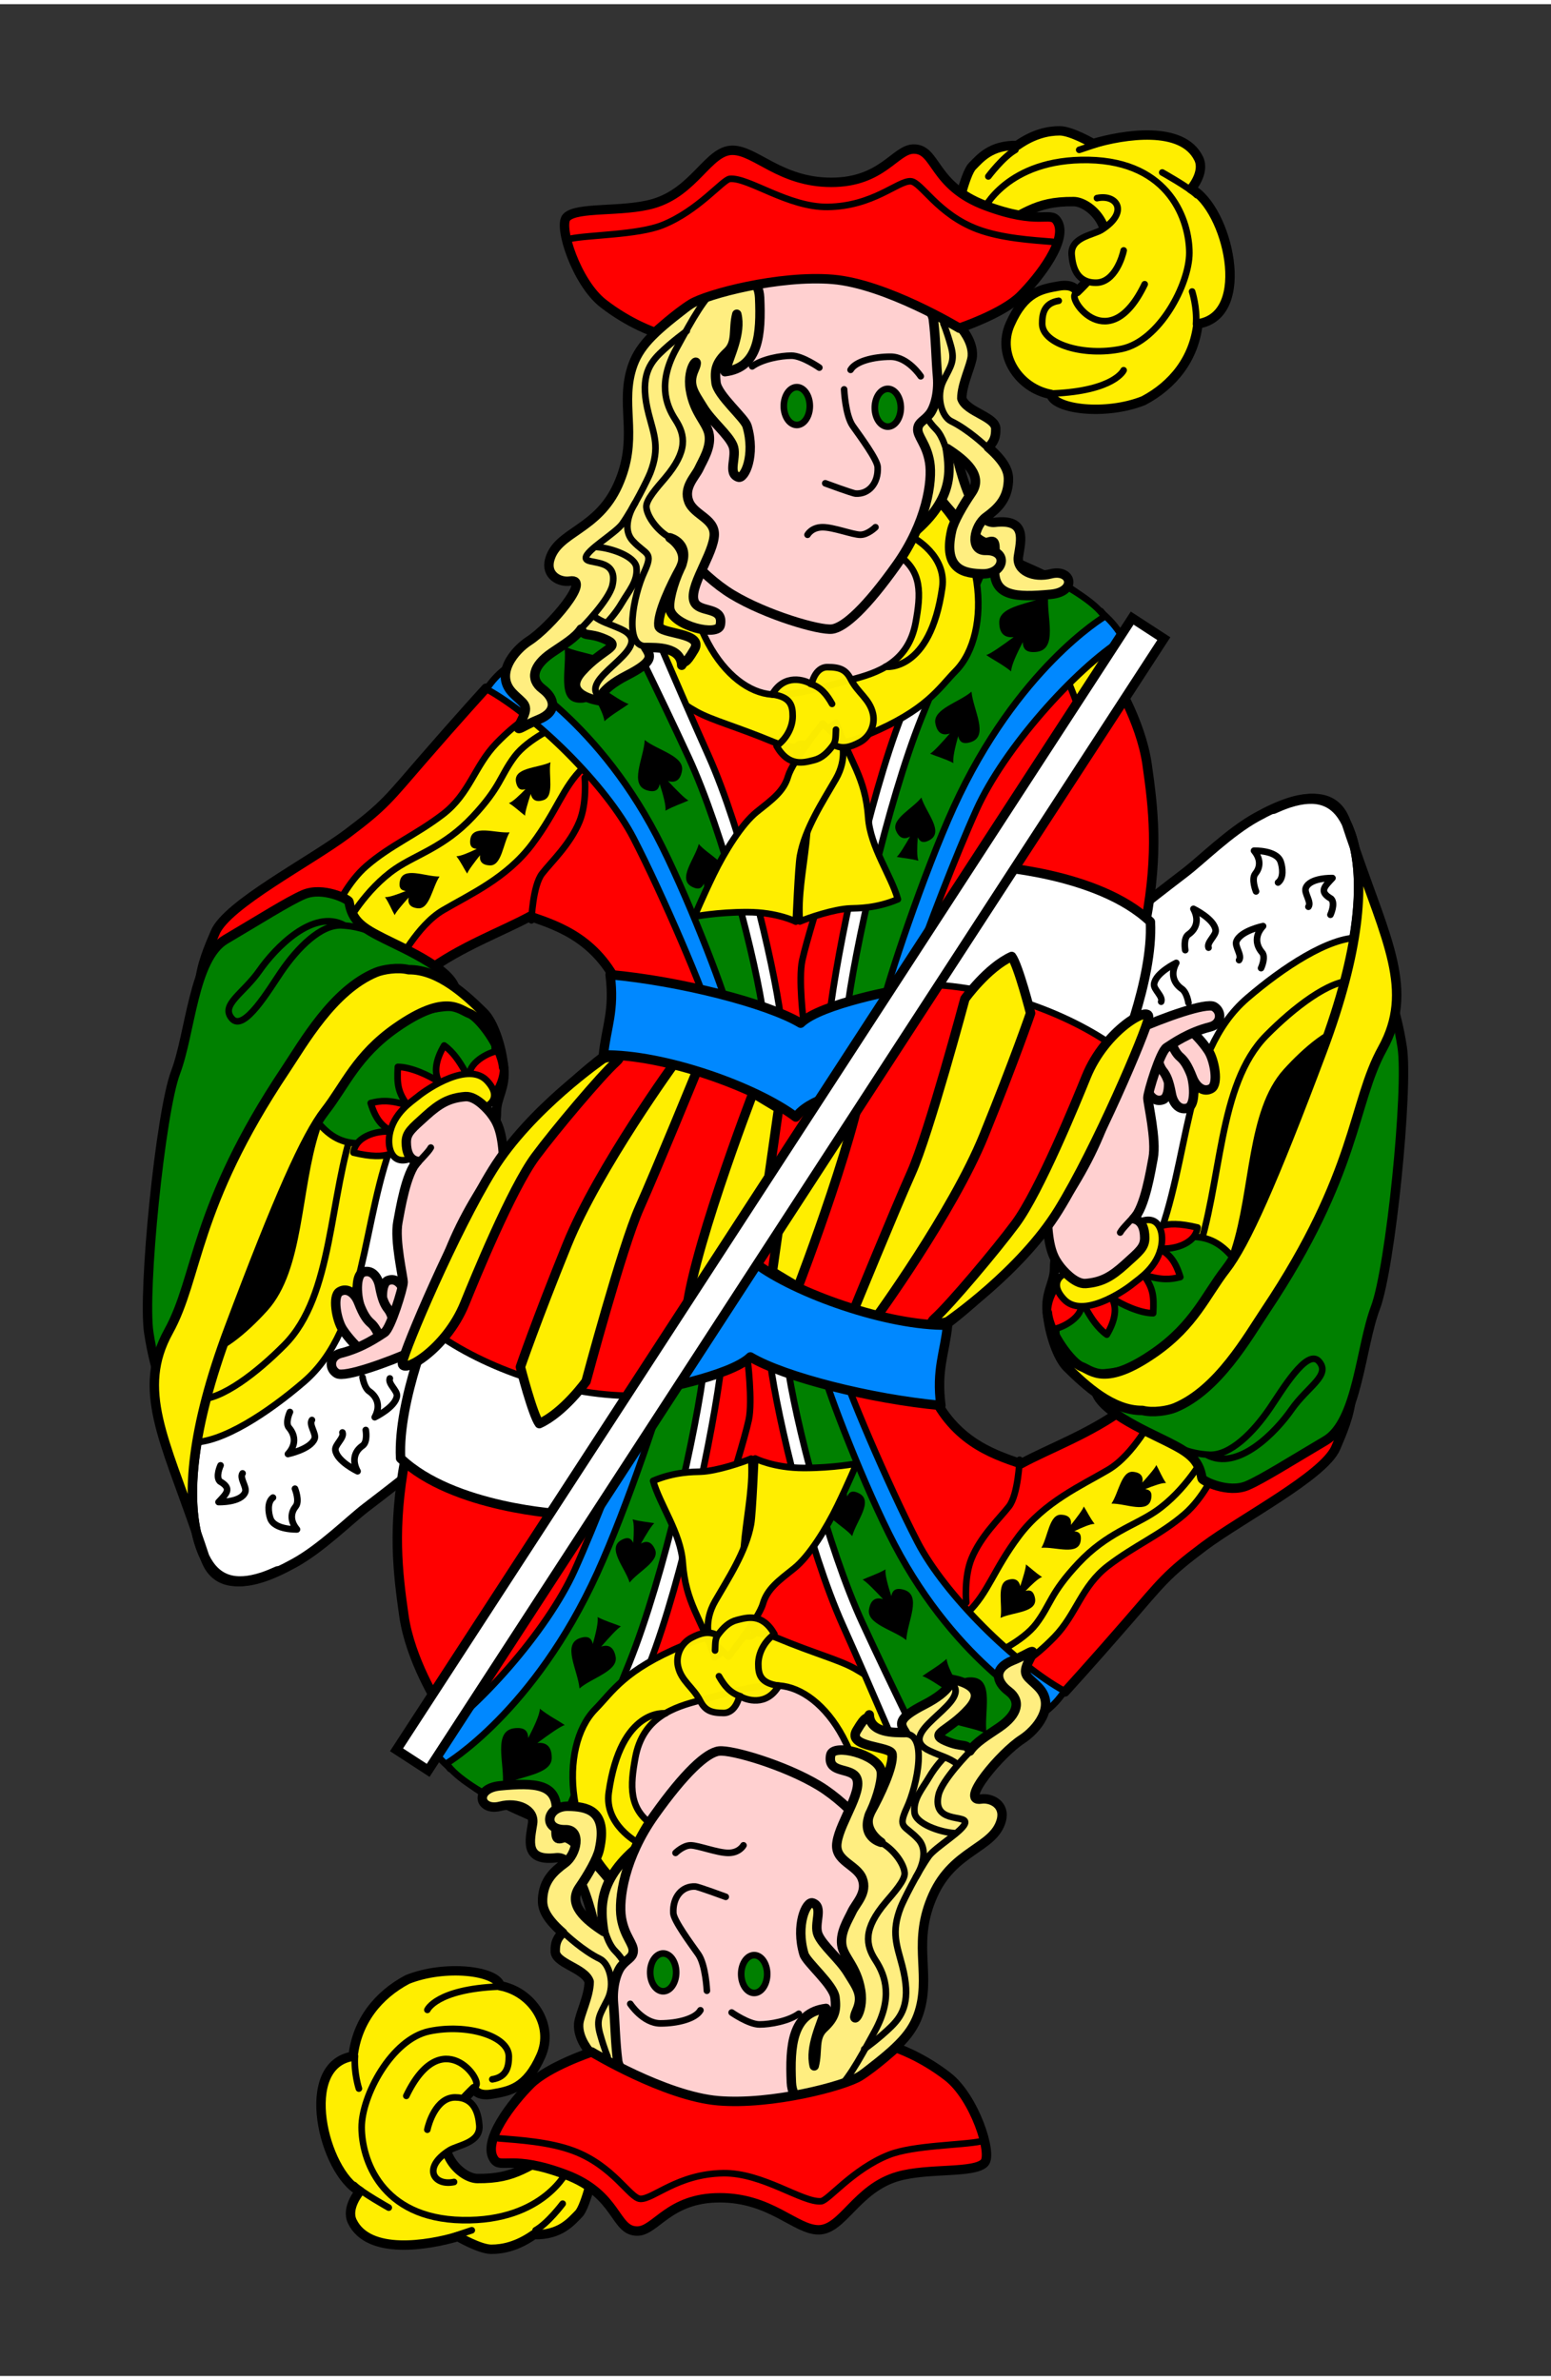 <?xml version="1.0" encoding="UTF-8" standalone="no"?>
<!-- Created with Sodipodi ("http://www.sodipodi.com/") -->
<svg
   xmlns:dc="http://purl.org/dc/elements/1.1/"
   xmlns:cc="http://web.resource.org/cc/"
   xmlns:rdf="http://www.w3.org/1999/02/22-rdf-syntax-ns#"
   xmlns:svg="http://www.w3.org/2000/svg"
   xmlns="http://www.w3.org/2000/svg"
   xmlns:xlink="http://www.w3.org/1999/xlink"
   xmlns:sodipodi="http://sodipodi.sourceforge.net/DTD/sodipodi-0.dtd"
   xmlns:inkscape="http://www.inkscape.org/namespaces/inkscape"
   viewBox="0 0 206 315"
   id="svg548"
   sodipodi:version="0.32"
   width="205.512"
   height="315.354"
   sodipodi:docname="jack-of-spades.svg"
   sodipodi:docbase="/home/mikelima/repo/trunk/playground/artwork/carddecks/tigullio"
   inkscape:version="0.44.1"
   version="1.0">
  <rect x="0" y="0" width="206" height="315" fill="#333333" stroke="none"/>
  <defs
     id="defs550" />
  <sodipodi:namedview
     id="base"
     showgrid="false"
     showguides="false"
     inkscape:zoom="4"
     inkscape:cx="53.821254"
     inkscape:cy="160.54016"
     inkscape:window-width="1350"
     inkscape:window-height="1103"
     inkscape:window-x="0"
     inkscape:window-y="26"
     inkscape:current-layer="svg548"
     inkscape:document-units="mm"
     width="58mm"
     height="89mm"
     units="mm"
     bordercolor="black"
     borderopacity="0.471" />
  <path
     style="fill:none;fill-opacity:1;fill-rule:evenodd;stroke:black;stroke-width:0.875;stroke-linecap:round;stroke-linejoin:miter;stroke-dasharray:none;stroke-opacity:1"
     d=""
     id="path734"
     sodipodi:nodetypes="c" />
  <g
     id="g3346"
     transform="translate(2.005,-5.513)">
    <g
       id="g2904">
      <path
         style="opacity:1;color:black;fill:red;fill-opacity:1;fill-rule:evenodd;stroke:black;stroke-width:1.25;stroke-linecap:round;stroke-linejoin:round;marker:none;marker-start:none;marker-mid:none;marker-end:none;stroke-miterlimit:4;stroke-dasharray:none;stroke-dashoffset:0;stroke-opacity:1;visibility:visible;display:inline;overflow:visible"
         d="M 62.55,96.36 C 62.55,96.36 58.829,100.435 54.222,105.751 C 49.615,111.067 49.083,111.953 44.122,115.674 C 39.16,119.395 28.174,125.065 26.579,128.786 C 24.985,132.508 21.972,139.241 28.529,142.431 C 35.085,145.62 45.883,140.709 54.577,134.102 C 59.006,130.736 64.854,128.609 68.398,126.66 C 72.412,128.02 77.64,129.831 80.624,136.938 L 112.874,144.38 L 147.782,91.044 L 62.55,96.36 z "
         id="path2898"
         sodipodi:nodetypes="csssssccccc" />
      <path
         style="opacity:1;color:black;fill:none;fill-opacity:1;fill-rule:evenodd;stroke:black;stroke-width:0.877;stroke-linecap:round;stroke-linejoin:round;marker:none;marker-start:none;marker-mid:none;marker-end:none;stroke-miterlimit:4;stroke-dasharray:none;stroke-dashoffset:0;stroke-opacity:1;visibility:visible;display:inline;overflow:visible"
         d="M 68.575,127.192 C 68.575,127.192 68.752,122.585 69.993,120.99 C 71.233,119.395 73.714,117.092 74.954,114.079 C 75.975,111.6 75.663,108.232 75.663,108.232"
         id="path2900"
         sodipodi:nodetypes="cssc" />
      <path
         style="opacity:1;color:black;fill:none;fill-opacity:1;fill-rule:evenodd;stroke:black;stroke-width:0.877;stroke-linecap:round;stroke-linejoin:round;marker:none;marker-start:none;marker-mid:none;marker-end:none;stroke-miterlimit:4;stroke-dasharray:none;stroke-dashoffset:0;stroke-opacity:1;visibility:visible;display:inline;overflow:visible"
         d="M 104.723,140.659 C 104.723,140.659 104.014,134.988 104.546,132.508 C 105.078,130.027 107.027,123.825 107.027,123.825"
         id="path2902"
         sodipodi:nodetypes="csc" />
    </g>
    <g
       id="g2889">
      <g
         id="g2871">
        <path
           sodipodi:nodetypes="cssscsssscc"
           id="path2867"
           d="M 68.788,99.79 C 68.788,99.79 66.842,100.667 63.931,103.675 C 61.02,106.682 60.379,110.378 56.828,113.103 C 53.276,115.828 49.869,117.207 46.674,119.963 C 44.14,122.149 42.621,125.602 42.621,125.602 C 42.621,125.602 43.855,129.607 46.172,130.862 C 48.49,132.117 50.745,131.741 50.871,132.368 C 50.996,132.994 53.276,127.946 56.828,125.852 C 60.379,123.759 65.28,121.592 68.663,117.081 C 72.046,112.571 72.72,109.564 75.429,106.932 C 74.755,103.675 72.171,102.422 68.788,99.79 z "
           style="opacity:1;color:black;fill:#fe0;fill-opacity:1;fill-rule:evenodd;stroke:black;stroke-width:0.877;stroke-linecap:round;stroke-linejoin:round;marker:none;marker-start:none;marker-mid:none;marker-end:none;stroke-miterlimit:4;stroke-dasharray:none;stroke-dashoffset:0;stroke-opacity:1;visibility:visible;display:inline;overflow:visible" />
        <path
           sodipodi:nodetypes="csssc"
           id="path2869"
           d="M 72.162,101.294 C 72.162,101.294 68.128,103.065 66.355,105.429 C 64.39,108.049 64.528,109.438 60.769,113.448 C 57.01,117.457 53.317,118.428 50.519,120.339 C 46.485,123.096 43.979,127.732 43.979,127.732"
           style="opacity:1;color:black;fill:none;fill-opacity:1;fill-rule:evenodd;stroke:black;stroke-width:0.877;stroke-linecap:round;stroke-linejoin:round;marker:none;marker-start:none;marker-mid:none;marker-end:none;stroke-miterlimit:4;stroke-dasharray:none;stroke-dashoffset:0;stroke-opacity:1;visibility:visible;display:inline;overflow:visible" />
      </g>
      <path
         style="opacity:1;color:black;fill:black;fill-opacity:1;fill-rule:evenodd;stroke:none;stroke-width:1.25;stroke-linecap:round;stroke-linejoin:round;marker:none;marker-start:none;marker-mid:none;marker-end:none;stroke-miterlimit:4;stroke-dasharray:none;stroke-dashoffset:0;stroke-opacity:1;visibility:visible;display:inline;overflow:visible"
         d="M 71.109,106.195 C 69.371,107.003 66.04,106.874 66.553,108.941 C 66.801,109.946 67.337,109.889 67.785,109.771 C 66.986,110.594 66.087,111.462 65.59,111.623 C 66.483,112.197 67.025,112.759 67.735,113.296 C 67.707,112.905 68.095,111.606 68.486,110.407 C 68.614,110.977 68.996,111.626 70.197,111.218 C 71.674,110.717 70.808,107.88 71.109,106.195 z "
         id="path2879" />
      <path
         style="opacity:1;color:black;fill:black;fill-opacity:1;fill-rule:evenodd;stroke:none;stroke-width:1.25;stroke-linecap:round;stroke-linejoin:round;marker:none;marker-start:none;marker-mid:none;marker-end:none;stroke-miterlimit:4;stroke-dasharray:none;stroke-dashoffset:0;stroke-opacity:1;visibility:visible;display:inline;overflow:visible"
         d="M 56.373,121.37 C 54.457,121.406 51.462,119.942 51.095,122.039 C 50.916,123.059 51.429,123.223 51.886,123.297 C 50.823,123.727 49.65,124.157 49.13,124.103 C 49.716,124.989 49.984,125.722 50.416,126.5 C 50.548,126.131 51.428,125.101 52.271,124.162 C 52.158,124.735 52.244,125.482 53.508,125.595 C 55.061,125.734 55.416,122.789 56.373,121.37 z "
         id="path2885" />
      <path
         style="opacity:1;color:black;fill:black;fill-opacity:1;fill-rule:evenodd;stroke:none;stroke-width:1.25;stroke-linecap:round;stroke-linejoin:round;marker:none;marker-start:none;marker-mid:none;marker-end:none;stroke-miterlimit:4;stroke-dasharray:none;stroke-dashoffset:0;stroke-opacity:1;visibility:visible;display:inline;overflow:visible"
         d="M 65.678,115.504 C 63.768,115.656 60.69,114.377 60.451,116.494 C 60.335,117.522 60.857,117.655 61.318,117.7 C 60.283,118.195 59.138,118.695 58.616,118.674 C 59.254,119.522 59.566,120.237 60.045,120.988 C 60.155,120.611 60.971,119.529 61.755,118.541 C 61.676,119.12 61.808,119.86 63.077,119.896 C 64.635,119.939 64.81,116.978 65.678,115.504 z "
         id="path2887" />
    </g>
    <path
       sodipodi:nodetypes="cssssssssssc"
       id="path2863"
       d="M 51.622,201.281 C 51.622,201.281 49.464,202.987 46.61,205.165 C 44.372,206.874 40.722,210.541 37.088,212.552 C 30.938,215.955 27.189,215.941 25.185,211.806 C 23.18,207.671 21.87,198.9 28.414,181.484 C 34.958,164.068 38.591,155.923 41.223,152.54 C 43.854,149.157 45.357,145.194 50.62,141.517 C 57.25,136.884 59.015,139.134 60.393,139.635 C 61.623,140.082 64.653,144.02 64.904,146.777 C 65.154,149.533 63.931,150.661 63.931,152.666 C 63.931,154.67 62.899,158.429 63.024,161.436 C 63.15,164.444 53.502,194.891 51.622,201.281 z "
       style="opacity:1;color:black;fill:white;fill-opacity:1;fill-rule:evenodd;stroke:black;stroke-width:1.25;stroke-linecap:round;stroke-linejoin:round;marker:none;marker-start:none;marker-mid:none;marker-end:none;stroke-miterlimit:4;stroke-dasharray:none;stroke-dashoffset:0;stroke-opacity:1;visibility:visible;display:inline;overflow:visible" />
    <g
       id="g2821">
      <path
         style="opacity:1;color:black;fill:#fe0;fill-opacity:1;fill-rule:evenodd;stroke:black;stroke-width:0.877;stroke-linecap:round;stroke-linejoin:round;marker:none;marker-start:none;marker-mid:none;marker-end:none;stroke-miterlimit:4;stroke-dasharray:none;stroke-dashoffset:0;stroke-opacity:1;visibility:visible;display:inline;overflow:visible"
         d="M 20.173,191.633 C 20.452,193.279 19.421,196.394 23.431,196.52 C 27.44,196.645 33.616,192.564 38.341,188.501 C 46.844,181.188 45.94,166.757 50.495,155.724 C 57.75,138.148 50.727,133.15 40.071,145.9 C 29.416,158.649 18.874,183.981 20.173,191.633 z "
         id="path1927"
         sodipodi:nodetypes="csssss" />
      <path
         style="opacity:1;color:black;fill:#fe0;fill-opacity:1;fill-rule:evenodd;stroke:black;stroke-width:0.877;stroke-linecap:round;stroke-linejoin:round;marker:none;marker-start:none;marker-mid:none;marker-end:none;stroke-miterlimit:4;stroke-dasharray:none;stroke-dashoffset:0;stroke-opacity:1;visibility:visible;display:inline;overflow:visible"
         d="M 21.833,186.391 C 22.047,187.876 21.255,190.687 24.336,190.8 C 27.418,190.913 32.164,187.231 35.795,183.564 C 42.33,176.966 41.636,163.943 45.136,153.988 C 50.712,138.128 45.314,133.617 37.125,145.122 C 28.936,156.627 20.834,179.486 21.833,186.391 z "
         id="path2817"
         sodipodi:nodetypes="csssss" />
      <path
         style="opacity:1;color:black;fill:black;fill-opacity:1;fill-rule:evenodd;stroke:black;stroke-width:0.877;stroke-linecap:round;stroke-linejoin:round;marker:none;marker-start:none;marker-mid:none;marker-end:none;stroke-miterlimit:4;stroke-dasharray:none;stroke-dashoffset:0;stroke-opacity:1;visibility:visible;display:inline;overflow:visible"
         d="M 22.938,181.016 C 23.095,182.205 22.515,184.455 24.772,184.546 C 27.029,184.636 30.506,181.689 33.166,178.754 C 37.953,173.472 37.445,163.048 40.009,155.079 C 44.093,142.384 40.139,138.774 34.14,147.983 C 28.142,157.192 22.207,175.489 22.938,181.016 z "
         id="path2819"
         sodipodi:nodetypes="csssss" />
    </g>
    <g
       id="g2830">
      <path
         style="opacity:1;color:black;fill:green;fill-opacity:1;fill-rule:evenodd;stroke:black;stroke-width:1.25;stroke-linecap:round;stroke-linejoin:round;marker:none;marker-start:none;marker-mid:none;marker-end:none;stroke-miterlimit:4;stroke-dasharray:none;stroke-dashoffset:0;stroke-opacity:1;visibility:visible;display:inline;overflow:visible"
         d="M 20.298,191.241 C 20.298,191.241 18.602,187.498 17.759,181.985 C 16.915,176.472 19.315,152.666 21.31,147.403 C 23.305,142.141 23.681,132.242 27.941,129.736 C 32.201,127.23 36.347,124.601 38.341,123.759 C 40.887,122.683 44.307,124.404 44.355,124.725 C 44.748,127.332 46.253,128.233 48.991,129.611 C 51.729,130.989 58.723,133.986 58.514,136.878 C 58.206,141.138 42.016,141.802 40.471,143.519 C 38.963,145.195 25.738,171.73 25.185,173.966 C 24.541,176.569 23.055,180.999 20.298,191.241 z "
         id="path2826"
         sodipodi:nodetypes="csssssssssc" />
      <path
         style="opacity:1;color:black;fill:none;fill-opacity:1;fill-rule:evenodd;stroke:black;stroke-width:0.877;stroke-linecap:round;stroke-linejoin:round;marker:none;marker-start:none;marker-mid:none;marker-end:none;stroke-miterlimit:4;stroke-dasharray:none;stroke-dashoffset:0;stroke-opacity:1;visibility:visible;display:inline;overflow:visible"
         d="M 48.114,129.11 C 48.114,129.11 46.166,127.985 43.353,127.857 C 40.596,127.732 37.531,130.822 35.334,134.038 C 33.771,136.325 30.4,142.056 28.818,140.261 C 27.196,138.42 30.317,136.937 32.452,133.871 C 34.536,130.879 39.594,125.602 43.729,127.857"
         id="path2828"
         sodipodi:nodetypes="cssssc" />
    </g>
    <path
       sodipodi:nodetypes="ccsccscc"
       id="path2861"
       d="M 63.651,144.897 C 63.651,144.897 64.25,142.557 61.507,139.008 C 57.261,138.091 51.622,139.51 47.863,142.266 C 43.697,145.321 40.897,150.633 39.844,153.543 C 43.397,158.183 46.243,156.478 50.871,156.675 C 51.246,155.724 54.515,150.285 56.828,149.909 C 59.14,149.533 62.523,150.41 62.523,150.41 L 63.651,144.897 z "
       style="opacity:1;color:black;fill:green;fill-opacity:1;fill-rule:evenodd;stroke:black;stroke-width:0.877;stroke-linecap:round;stroke-linejoin:round;marker:none;marker-start:none;marker-mid:none;marker-end:none;stroke-miterlimit:4;stroke-dasharray:none;stroke-dashoffset:0;stroke-opacity:1;visibility:visible;display:inline;overflow:visible" />
    <g
       id="g2851">
      <path
         style="color:black;fill:red;fill-opacity:1;fill-rule:evenodd;stroke:black;stroke-width:0.877;stroke-linecap:round;stroke-linejoin:round;marker:none;marker-start:none;marker-mid:none;marker-end:none;stroke-miterlimit:4;stroke-dasharray:none;stroke-dashoffset:0;stroke-opacity:1;visibility:visible;display:inline;overflow:visible"
         d="M 62.828,151.239 C 65.468,148.394 64.813,145.995 64.67,144.478 C 63.197,144.439 60.379,145.991 60.379,147.617 C 60.379,149.243 59.441,145.552 56.988,143.812 C 55.867,145.695 55.558,147.469 56.384,148.726 C 54.993,147.765 52.52,146.656 50.837,146.656 C 50.706,149.021 50.854,149.982 52.11,151.756 C 49.745,151.017 48.562,151.118 47.232,151.46 C 47.897,153.651 48.784,154.662 50.262,155.304 C 48.562,154.985 45.236,155.674 44.94,158.039 C 47.38,158.63 48.743,158.556 49.724,158.261 C 50.706,157.965 52.554,153.604 54.993,151.83 C 57.489,150.014 59.685,149.511 62.828,151.239 z "
         id="path2816"
         sodipodi:nodetypes="ccscccccccssc" />
      <g
         id="g2818">
        <path
           sodipodi:nodetypes="cssssc"
           id="path2814"
           d="M 62.828,151.756 C 62.828,151.756 64.75,150.721 62.68,148.504 C 60.24,145.89 54.807,149.512 53.514,150.573 C 52.688,151.252 50.208,152.784 49.724,155.724 C 49.428,157.522 50.114,159.739 52.48,158.852 C 54.845,157.965 61.054,153.234 62.828,151.756 z "
           style="opacity:1;color:black;fill:#fe0;fill-opacity:1;fill-rule:evenodd;stroke:black;stroke-width:0.877;stroke-linecap:round;stroke-linejoin:round;marker:none;marker-start:none;marker-mid:none;marker-end:none;stroke-miterlimit:4;stroke-dasharray:none;stroke-dashoffset:0;stroke-opacity:1;visibility:visible;display:inline;overflow:visible" />
      </g>
      <g
         id="g2845">
        <g
           id="g2988" />
      </g>
    </g>
    <g
       id="g2997">
      <path
         sodipodi:nodetypes="cscc"
         id="path2800"
         d="M 49.234,179.785 C 48.67,178.395 48.481,175.424 49.535,175.023 C 50.589,174.622 51.487,175.506 51.743,176.871 C 53.623,179.827 52.294,184.75 49.234,179.785 z "
         style="color:black;fill:#ffd0d0;fill-opacity:1;fill-rule:evenodd;stroke:black;stroke-width:1.25;stroke-linecap:round;stroke-linejoin:round;marker:none;marker-start:none;marker-mid:none;marker-end:none;stroke-miterlimit:4;stroke-dasharray:none;stroke-dashoffset:0;stroke-opacity:1;visibility:visible;display:inline;overflow:visible" />
      <path
         sodipodi:nodetypes="csssssc"
         id="path2798"
         d="M 47.205,181.636 C 47.205,181.636 46.456,180.033 45.908,178.685 C 45.344,177.296 45.155,174.325 46.209,173.923 C 47.263,173.522 48.16,174.406 48.417,175.771 C 48.753,177.566 49.089,178.258 49.563,178.851 C 50.214,179.666 50.767,182.025 49.728,182.347 C 48.688,182.669 47.215,181.713 47.205,181.636 z "
         style="color:black;fill:#ffd0d0;fill-opacity:1;fill-rule:evenodd;stroke:black;stroke-width:1.25;stroke-linecap:round;stroke-linejoin:round;marker:none;marker-start:none;marker-mid:none;marker-end:none;stroke-miterlimit:4;stroke-dasharray:none;stroke-dashoffset:0;stroke-opacity:1;visibility:visible;display:inline;overflow:visible" />
      <path
         sodipodi:nodetypes="csssssc"
         id="path2796"
         d="M 45.507,183.909 C 45.507,183.909 44.285,182.725 43.496,181.502 C 42.683,180.242 42.132,177.108 43.092,176.517 C 44.053,175.926 45.099,176.628 45.606,177.921 C 46.271,179.622 46.729,180.239 47.306,180.734 C 48.097,181.414 49.08,183.628 48.119,184.138 C 47.158,184.648 45.532,183.983 45.507,183.909 z "
         style="color:black;fill:#ffd0d0;fill-opacity:1;fill-rule:evenodd;stroke:black;stroke-width:1.25;stroke-linecap:round;stroke-linejoin:round;marker:none;marker-start:none;marker-mid:none;marker-end:none;stroke-miterlimit:4;stroke-dasharray:none;stroke-dashoffset:0;stroke-opacity:1;visibility:visible;display:inline;overflow:visible" />
      <path
         style="color:black;fill:#ffd0d0;fill-opacity:1;fill-rule:evenodd;stroke:black;stroke-width:1.253;stroke-linecap:round;stroke-linejoin:round;marker:none;marker-start:none;marker-mid:none;marker-end:none;stroke-miterlimit:4;stroke-dasharray:none;stroke-dashoffset:0;stroke-opacity:1;visibility:visible;display:inline;overflow:visible"
         d="M 63.188,152.838 C 64.026,153.93 64.674,155.091 64.883,158.645 C 65.093,162.199 56.588,182.74 53.037,184.326 C 49.485,185.911 43.774,187.961 42.754,187.375 C 41.661,186.748 41.71,185.071 43.276,184.678 C 46.134,183.962 48.217,182.475 49.054,181.937 C 49.89,181.399 51.539,175.978 51.539,175.257 C 51.539,174.536 50.374,169.7 50.84,167.263 C 51.124,165.782 51.925,160.659 53.424,159.196 C 52.335,158.989 51.957,157.903 51.957,156.649 C 51.957,155.394 52.696,154.843 54.54,153.171 C 56.384,151.498 57.667,150.774 59.792,150.601 C 61.291,150.478 62.98,152.567 63.188,152.838 z "
         id="path1905"
         sodipodi:nodetypes="cssssssscssss" />
      <path
         style="color:black;fill:none;fill-opacity:1;fill-rule:evenodd;stroke:black;stroke-width:0.877;stroke-linecap:round;stroke-linejoin:round;marker:none;marker-start:none;marker-mid:none;marker-end:none;stroke-miterlimit:4;stroke-dasharray:none;stroke-dashoffset:0;stroke-opacity:1;visibility:visible;display:inline;overflow:visible"
         d="M 55.214,157.374 C 54.841,158.052 53.668,159.087 53.202,159.766"
         id="path2794"
         sodipodi:nodetypes="cz" />
    </g>
    <path
       sodipodi:nodetypes="ccscc"
       id="path2875"
       d="M 147.85,90.769 L 144.217,86.133 C 144.217,86.133 137.038,91.642 137.827,92.273 C 139.08,93.275 140.422,96.473 141.568,100.024 C 143.966,96.559 147.725,90.894 147.85,90.769 z "
       style="opacity:1;color:black;fill:#fe0;fill-opacity:1;fill-rule:evenodd;stroke:black;stroke-width:0.877;stroke-linecap:round;stroke-linejoin:round;marker:none;marker-start:none;marker-mid:none;marker-end:none;stroke-miterlimit:4;stroke-dasharray:none;stroke-dashoffset:0;stroke-opacity:1;visibility:visible;display:inline;overflow:visible" />
    <path
       sodipodi:nodetypes="cc"
       id="path2877"
       d="M 145.47,93.901 L 143.34,90.518"
       style="opacity:1;color:black;fill:none;fill-opacity:1;fill-rule:evenodd;stroke:black;stroke-width:0.877;stroke-linecap:round;stroke-linejoin:round;marker:none;marker-start:none;marker-mid:none;marker-end:none;stroke-miterlimit:4;stroke-dasharray:none;stroke-dashoffset:0;stroke-opacity:1;visibility:visible;display:inline;overflow:visible" />
    <g
       id="g2860">
      <path
         style="color:black;fill:#08f;fill-opacity:1;fill-rule:evenodd;stroke:black;stroke-width:0.877;stroke-linecap:round;stroke-linejoin:round;marker:none;marker-start:none;marker-mid:none;marker-end:none;stroke-miterlimit:4;stroke-dasharray:none;stroke-dashoffset:0;stroke-opacity:1;visibility:visible;display:inline;overflow:visible"
         d="M 131.688,79.531 C 131.688,79.531 127.355,90.434 122.438,101.625 C 117.52,112.816 113.469,132.61 112.469,141.219 C 113.702,140.833 114.525,140.531 115.188,140.312 L 118.844,134.75 C 120.977,128.567 124.68,118.924 127.438,112.812 C 131.062,104.778 140.401,94.264 146.906,90.156 C 145.402,87.592 144.054,86.702 141.188,84.406 C 137.93,81.797 131.688,79.531 131.688,79.531 z "
         transform="matrix(1.002,0,0,1.002,0,-0.552)"
         id="path2848" />
      <path
         style="color:black;fill:white;fill-opacity:1;fill-rule:evenodd;stroke:black;stroke-width:0.877;stroke-linecap:round;stroke-linejoin:round;marker:none;marker-start:none;marker-mid:none;marker-end:none;stroke-miterlimit:4;stroke-dasharray:none;stroke-dashoffset:0;stroke-opacity:1;visibility:visible;display:inline;overflow:visible"
         d="M 140.922,86.719 C 140.922,86.719 126.417,105.128 123.16,111.456 C 118.884,119.762 113.513,135.617 112.885,138.781 C 111.757,138.494 110.918,139.069 108.161,139.932 C 109.164,131.303 113.299,111.417 117.772,99.95 C 121.698,89.883 126.041,78.09 126.041,78.09 C 126.041,78.09 133.702,80.391 136.575,83.555 C 139.448,86.719 139.198,83.842 140.922,86.719 z "
         id="path2850"
         sodipodi:nodetypes="csccscsc" />
      <path
         style="color:black;fill:green;fill-opacity:1;fill-rule:evenodd;stroke:black;stroke-width:0.877;stroke-linecap:round;stroke-linejoin:round;marker:none;marker-start:none;marker-mid:none;marker-end:none;stroke-miterlimit:4;stroke-dasharray:none;stroke-dashoffset:0;stroke-opacity:1;visibility:visible;display:inline;overflow:visible"
         d="M 144.681,86.863 C 144.681,86.863 133.058,93.766 124.663,112.175 C 120.765,120.722 115.768,135.617 115.141,138.781 C 114.012,138.494 113.173,139.069 110.417,139.932 C 111.419,131.303 115.822,111.648 120.403,100.238 C 124.33,90.458 129.675,78.09 129.675,78.09 C 129.675,78.09 142.205,82.979 144.681,86.863 z "
         id="path2852"
         sodipodi:nodetypes="csccscc" />
    </g>
    <path
       sodipodi:nodetypes="ccccc"
       id="path2925"
       d="M 118.33,77.847 C 118.33,77.847 120.84,81.132 121.394,84.636 C 120.334,103.046 95.529,106.953 88.434,87.255 C 89.479,82.446 92.824,74.982 92.824,74.982 L 118.33,77.847 z "
       style="opacity:1;color:black;fill:#ffd0d0;fill-opacity:1;fill-rule:evenodd;stroke:black;stroke-width:1.25;stroke-linecap:round;stroke-linejoin:round;marker:none;marker-start:none;marker-mid:none;marker-end:none;stroke-miterlimit:4;stroke-dasharray:none;stroke-dashoffset:0;stroke-opacity:1;visibility:visible;display:inline;overflow:visible" />
    <g
       id="g2933">
      <path
         style="color:black;fill:#fe0;fill-opacity:1;fill-rule:evenodd;stroke:black;stroke-width:0.877;stroke-linecap:round;stroke-linejoin:round;marker:none;marker-start:none;marker-mid:none;marker-end:none;stroke-miterlimit:4;stroke-dasharray:none;stroke-dashoffset:0;stroke-opacity:1;visibility:visible;display:inline;overflow:visible"
         d="M 88.209,80.46 C 88.209,80.46 89.479,85.082 91.622,89.554 C 93.765,94.027 96.941,96.657 99.948,97.133 C 102.955,97.609 107.514,96.15 111.012,95.242 C 114.463,94.346 118.631,93.025 119.615,87.621 C 120.28,83.968 120.581,80.742 117.098,78.548 C 118.493,73.914 120.211,69.535 120.211,69.535 C 129.004,75.827 129.858,89.045 124.931,94.066 C 122.656,96.383 121.09,99.267 113.268,102.516 C 107.273,105.007 102.811,104.377 100.742,103.515 C 95.854,101.478 92.569,100.63 90.513,99.482 C 85.748,96.821 85.581,95.316 84.43,74.8 C 88.011,74.019 88.209,80.46 88.209,80.46"
         id="path2937"
         sodipodi:nodetypes="cssssccsssscc" />
      <path
         style="color:black;fill:none;fill-opacity:1;fill-rule:evenodd;stroke:black;stroke-width:0.877;stroke-linecap:round;stroke-linejoin:round;marker:none;marker-start:none;marker-mid:none;marker-end:none;stroke-miterlimit:4;stroke-dasharray:none;stroke-dashoffset:0;stroke-opacity:1;visibility:visible;display:inline;overflow:visible"
         d="M 119.299,76.363 C 119.299,76.363 123.753,78.729 123.142,83.015 C 121.533,94.308 115.603,93.511 115.603,93.511"
         id="path2950"
         sodipodi:nodetypes="csc" />
    </g>
    <path
       sodipodi:nodetypes="cssssssc"
       id="path2831"
       d="M 124.388,62.207 C 124.388,62.207 126.431,74.766 130.124,74.335 C 134.425,73.832 133.596,76.682 133.258,78.876 C 132.97,80.745 135.252,81.769 137.556,81.175 C 140.352,80.456 141.099,83.56 137.556,83.893 C 132.867,84.334 129.998,84.152 130.083,80.551 C 130.168,77 130.392,76.576 129.138,76.994 C 127.883,77.412 122.836,71.149 122.836,71.149"
       style="opacity:1;color:black;fill:#ffee80;fill-opacity:1;fill-rule:evenodd;stroke:black;stroke-width:1.25;stroke-linecap:round;stroke-linejoin:round;marker:none;marker-start:none;marker-mid:none;marker-end:none;stroke-miterlimit:4;stroke-dasharray:none;stroke-dashoffset:0;stroke-opacity:1;visibility:visible;display:inline;overflow:visible" />
    <g
       id="g2937">
      <path
         style="opacity:1;color:black;fill:#fe0;fill-opacity:1;fill-rule:evenodd;stroke:black;stroke-width:1.25;stroke-linecap:round;stroke-linejoin:round;marker:none;marker-start:none;marker-mid:none;marker-end:none;stroke-miterlimit:4;stroke-dasharray:none;stroke-dashoffset:0;stroke-opacity:1;visibility:visible;display:inline;overflow:visible"
         d="M 133.088,24.282 C 135.282,22.737 137.211,22.338 138.746,22.338 C 140.281,22.338 143.174,24.03 143.174,24.03 C 147.218,22.838 155.036,21.55 157.207,26.034 C 158.089,27.858 156.204,30.044 156.204,30.044 L 156.204,30.044 C 161.009,32.564 164.482,46.86 157.102,47.973 C 156.582,52.629 153.766,56.112 149.877,58.172 C 144.865,60.177 138.029,59.34 137.564,57.336 C 133.35,56.562 130.357,52.109 132.147,48.044 C 134.078,43.661 136.356,43.358 138.58,42.955 C 140.721,42.567 141.021,43.687 141.021,43.687 C 141.021,43.687 143.589,41.237 144.219,39.92 C 146.519,35.115 142.651,31.756 140.603,31.735 C 135.264,31.681 134.083,33.502 128.858,35.873 C 125.068,37.593 128.905,33.932 124.915,33.678 C 124.915,33.678 126.133,28.039 127.136,27.037 C 128.138,26.034 129.562,24.199 133.088,24.282 z "
         id="path2872"
         sodipodi:nodetypes="cscscccccsscssscsc" />
      <path
         style="opacity:1;color:black;fill:none;fill-opacity:1;fill-rule:evenodd;stroke:black;stroke-width:0.877;stroke-linecap:round;stroke-linejoin:round;marker:none;marker-start:none;marker-mid:none;marker-end:none;stroke-miterlimit:4;stroke-dasharray:none;stroke-dashoffset:0;stroke-opacity:1;visibility:visible;display:inline;overflow:visible"
         d="M 128.574,32.898 C 128.574,32.898 131.71,25.999 142.581,26.208 C 153.452,26.417 155.961,34.362 155.961,38.543 C 155.961,42.724 151.989,50.251 146.971,51.296 C 141.954,52.341 136.414,50.669 136.414,47.951 C 136.414,46.697 136.623,45.224 138.609,44.91"
         id="path2874"
         sodipodi:nodetypes="cssssc" />
      <path
         style="opacity:1;color:black;fill:none;fill-opacity:1;fill-rule:evenodd;stroke:black;stroke-width:0.877;stroke-linecap:round;stroke-linejoin:round;marker:none;marker-start:none;marker-mid:none;marker-end:none;stroke-miterlimit:4;stroke-dasharray:none;stroke-dashoffset:0;stroke-opacity:1;visibility:visible;display:inline;overflow:visible"
         d="M 129.263,28.393 C 129.263,28.393 131.192,25.817 132.86,24.863"
         id="path2876"
         sodipodi:nodetypes="cc" />
      <path
         style="opacity:1;color:black;fill:none;fill-opacity:1;fill-rule:evenodd;stroke:black;stroke-width:0.877;stroke-linecap:round;stroke-linejoin:round;marker:none;marker-start:none;marker-mid:none;marker-end:none;stroke-miterlimit:4;stroke-dasharray:none;stroke-dashoffset:0;stroke-opacity:1;visibility:visible;display:inline;overflow:visible"
         d="M 141.335,24.863 L 144.342,23.86"
         id="path2878" />
      <path
         style="opacity:1;color:black;fill:none;fill-opacity:1;fill-rule:evenodd;stroke:black;stroke-width:0.877;stroke-linecap:round;stroke-linejoin:round;marker:none;marker-start:none;marker-mid:none;marker-end:none;stroke-miterlimit:4;stroke-dasharray:none;stroke-dashoffset:0;stroke-opacity:1;visibility:visible;display:inline;overflow:visible"
         d="M 152.361,27.87 C 152.361,27.87 155.952,29.875 156.955,30.877"
         id="path2880"
         sodipodi:nodetypes="cc" />
      <path
         style="opacity:1;color:black;fill:none;fill-opacity:1;fill-rule:evenodd;stroke:black;stroke-width:0.877;stroke-linecap:round;stroke-linejoin:round;marker:none;marker-start:none;marker-mid:none;marker-end:none;stroke-miterlimit:4;stroke-dasharray:none;stroke-dashoffset:0;stroke-opacity:1;visibility:visible;display:inline;overflow:visible"
         d="M 156.328,43.68 C 156.328,43.68 157.016,45.793 156.85,48.022"
         id="path2882"
         sodipodi:nodetypes="cc" />
      <path
         style="opacity:1;color:black;fill:none;fill-opacity:1;fill-rule:evenodd;stroke:black;stroke-width:0.877;stroke-linecap:round;stroke-linejoin:round;marker:none;marker-start:none;marker-mid:none;marker-end:none;stroke-miterlimit:4;stroke-dasharray:none;stroke-dashoffset:0;stroke-opacity:1;visibility:visible;display:inline;overflow:visible"
         d="M 147.233,54.133 C 147.233,54.133 146.041,56.874 137.826,57.221"
         id="path2884"
         sodipodi:nodetypes="cc" />
      <path
         style="opacity:1;color:black;fill:none;fill-opacity:1;fill-rule:evenodd;stroke:black;stroke-width:0.877;stroke-linecap:round;stroke-linejoin:round;marker:none;marker-start:none;marker-mid:none;marker-end:none;stroke-miterlimit:4;stroke-dasharray:none;stroke-dashoffset:0;stroke-opacity:1;visibility:visible;display:inline;overflow:visible"
         d="M 140.812,44.013 C 139.81,44.763 145.337,52.479 150.03,42.711"
         id="path2886"
         sodipodi:nodetypes="cc" />
      <path
         style="opacity:1;color:black;fill:#fe0;fill-opacity:1;fill-rule:evenodd;stroke:black;stroke-width:0.877;stroke-linecap:round;stroke-linejoin:round;marker:none;marker-start:none;marker-mid:none;marker-end:none;stroke-miterlimit:4;stroke-dasharray:none;stroke-dashoffset:0;stroke-opacity:1;visibility:visible;display:inline;overflow:visible"
         d="M 143.691,31.275 C 146.359,30.699 147.982,33.154 144.31,35.478 C 143.179,36.193 140.142,36.452 140.333,38.814 C 140.462,40.419 141.002,42.51 143.543,42.51 C 146.084,42.51 147.091,38.962 147.239,38.223"
         id="path2907"
         sodipodi:nodetypes="csssc" />
    </g>
    <path
       sodipodi:nodetypes="cscscsssssscccc"
       id="path2919"
       d="M 125.582,48.423 C 125.582,48.423 127.282,50.271 127.134,52.267 C 127.046,53.446 125.74,55.962 125.74,57.884 C 126.336,59.711 130.396,60.316 130.247,62.009 C 130.225,62.263 130.355,63.439 129.251,64.354 C 131.783,66.563 131.985,67.858 131.926,68.903 C 131.791,71.279 130.499,72.509 128.95,73.641 C 127.401,74.773 126.691,78.116 128.908,78.063 C 132.012,77.989 131.445,81.299 128.39,81.176 C 126.332,81.093 123.158,80.848 124.399,75.402 C 124.67,74.213 125.831,72.168 127.06,70.376 C 128.588,68.148 126.321,66.163 123.808,64.536 C 124.251,67.567 124.695,71.514 118.781,76.193 C 119.703,62.241 116.445,49.951 119.447,45.614 C 119.594,43.84 124.103,46.649 125.582,48.423 z "
       style="opacity:1;color:black;fill:#ffee80;fill-opacity:1;fill-rule:evenodd;stroke:black;stroke-width:1.25;stroke-linecap:round;stroke-linejoin:round;marker:none;marker-start:none;marker-mid:none;marker-end:none;stroke-miterlimit:4;stroke-dasharray:none;stroke-dashoffset:0;stroke-opacity:1;visibility:visible;display:inline;overflow:visible" />
    <path
       sodipodi:nodetypes="csc"
       id="path2923"
       d="M 123.736,64.958 C 123.736,64.958 123.292,62.953 122.29,61.951 C 121.287,60.948 120.851,59.946 120.851,59.946"
       style="opacity:1;color:black;fill:none;fill-opacity:1;fill-rule:evenodd;stroke:black;stroke-width:0.877;stroke-linecap:round;stroke-linejoin:round;marker:none;marker-start:none;marker-mid:none;marker-end:none;stroke-miterlimit:4;stroke-dasharray:none;stroke-dashoffset:0;stroke-opacity:1;visibility:visible;display:inline;overflow:visible" />
    <g
       id="g2840">
      <path
         style="opacity:1;color:black;fill:#08f;fill-opacity:1;fill-rule:evenodd;stroke:black;stroke-width:0.877;stroke-linecap:round;stroke-linejoin:round;marker:none;marker-start:none;marker-mid:none;marker-end:none;stroke-miterlimit:4;stroke-dasharray:none;stroke-dashoffset:0;stroke-opacity:1;visibility:visible;display:inline;overflow:visible"
         d="M 62.615,96.473 C 69.136,100.06 78.499,109.253 82.132,116.27 C 85.997,123.734 91.779,137.32 92.406,140.076 C 93.535,139.826 94.374,140.327 97.13,141.079 C 96.128,133.561 92.073,116.27 87.144,106.497 C 82.215,96.724 77.872,87.201 77.872,87.201 C 77.872,87.201 71.606,89.183 68.341,91.461 C 65.468,93.466 64.124,94.234 62.615,96.473 z "
         id="path2836"
         sodipodi:nodetypes="csccscsc" />
      <path
         style="opacity:1;color:black;fill:white;fill-opacity:1;fill-rule:evenodd;stroke:black;stroke-width:0.877;stroke-linecap:round;stroke-linejoin:round;marker:none;marker-start:none;marker-mid:none;marker-end:none;stroke-miterlimit:4;stroke-dasharray:none;stroke-dashoffset:0;stroke-opacity:1;visibility:visible;display:inline;overflow:visible"
         d="M 68.943,93.776 C 68.943,93.776 83.448,109.814 86.705,115.327 C 90.981,122.563 96.352,136.377 96.98,139.134 C 98.108,138.883 98.947,139.384 101.704,140.136 C 100.701,132.618 96.566,115.294 92.093,105.303 C 88.167,96.533 83.824,86.258 83.824,86.258 C 83.824,86.258 76.163,88.263 73.29,91.02 C 70.417,93.776 70.667,91.27 68.943,93.776 z "
         id="path2838"
         sodipodi:nodetypes="csccscsc" />
      <path
         style="opacity:1;color:black;fill:green;fill-opacity:1;fill-rule:evenodd;stroke:black;stroke-width:0.877;stroke-linecap:round;stroke-linejoin:round;marker:none;marker-start:none;marker-mid:none;marker-end:none;stroke-miterlimit:4;stroke-dasharray:none;stroke-dashoffset:0;stroke-opacity:1;visibility:visible;display:inline;overflow:visible"
         d="M 65.184,93.901 C 65.184,93.901 76.807,99.916 85.202,115.954 C 89.1,123.4 94.097,136.377 94.724,139.134 C 95.853,138.883 96.692,139.384 99.448,140.136 C 98.446,132.618 94.043,115.495 89.462,105.554 C 85.535,97.034 80.19,86.258 80.19,86.258 C 80.19,86.258 67.66,90.518 65.184,93.901 z "
         id="path2834"
         sodipodi:nodetypes="csccscc" />
    </g>
    <g
       id="g2958">
      <path
         id="path2914"
         d="M 90.804,117.054 C 90.277,119.062 87.88,121.743 89.946,122.758 C 90.95,123.252 91.271,122.767 91.481,122.312 C 91.614,123.55 91.715,124.903 91.507,125.429 C 92.597,125.086 93.435,125.027 94.368,124.811 C 94.025,124.562 93.216,123.334 92.491,122.172 C 93.051,122.463 93.851,122.598 94.339,121.314 C 94.94,119.737 91.993,118.479 90.804,117.054 z "
         style="opacity:1;color:black;fill:black;fill-opacity:1;fill-rule:evenodd;stroke:none;stroke-width:1.25;stroke-linecap:round;stroke-linejoin:round;marker:none;marker-start:none;marker-mid:none;marker-end:none;stroke-miterlimit:4;stroke-dasharray:none;stroke-dashoffset:0;stroke-opacity:1;visibility:visible;display:inline;overflow:visible" />
      <path
         id="path2910"
         d="M 72.957,90.8 C 73.366,93.558 71.807,98.147 74.91,98.292 C 76.417,98.363 76.56,97.593 76.58,96.919 C 77.401,98.374 78.242,99.989 78.262,100.748 C 79.433,99.741 80.443,99.22 81.489,98.453 C 80.93,98.33 79.276,97.249 77.76,96.206 C 78.611,96.264 79.675,96.002 79.603,94.158 C 79.513,91.891 75.187,91.92 72.957,90.8 z "
         style="opacity:1;color:black;fill:black;fill-opacity:1;fill-rule:evenodd;stroke:none;stroke-width:1.25;stroke-linecap:round;stroke-linejoin:round;marker:none;marker-start:none;marker-mid:none;marker-end:none;stroke-miterlimit:4;stroke-dasharray:none;stroke-dashoffset:0;stroke-opacity:1;visibility:visible;display:inline;overflow:visible" />
      <path
         id="path2912"
         d="M 83.627,103.242 C 83.509,105.654 81.456,109.262 84.004,109.946 C 85.242,110.278 85.488,109.651 85.617,109.084 C 86.056,110.466 86.485,111.986 86.376,112.634 C 87.514,111.992 88.438,111.732 89.432,111.272 C 88.989,111.066 87.796,109.851 86.713,108.692 C 87.408,108.896 88.335,108.866 88.58,107.289 C 88.882,105.352 85.29,104.594 83.627,103.242 z "
         style="opacity:1;color:black;fill:black;fill-opacity:1;fill-rule:evenodd;stroke:none;stroke-width:1.25;stroke-linecap:round;stroke-linejoin:round;marker:none;marker-start:none;marker-mid:none;marker-end:none;stroke-miterlimit:4;stroke-dasharray:none;stroke-dashoffset:0;stroke-opacity:1;visibility:visible;display:inline;overflow:visible" />
    </g>
    <g
       id="g2928">
      <path
         style="color:black;fill:#fe0;fill-opacity:1;fill-rule:evenodd;stroke:black;stroke-width:0.877;stroke-linecap:round;stroke-linejoin:round;marker:none;marker-start:none;marker-mid:none;marker-end:none;stroke-miterlimit:4;stroke-dasharray:none;stroke-dashoffset:0;stroke-opacity:1;visibility:visible;display:inline;overflow:visible"
         d="M 104.958,103.82 C 104.958,103.82 102.977,103.055 104.085,106.083 C 107.011,113.466 103.692,120.773 104.23,127.343 C 105.283,126.891 108.758,125.693 110.923,125.61 C 111.914,125.573 114.339,125.621 117.247,124.393 C 116.367,121.238 113.586,117.466 113.315,113.557 C 112.938,108.138 110.856,106.113 109.074,100.961 L 104.958,103.82 z "
         id="path2941"
         sodipodi:nodetypes="cccscscc" />
      <path
         style="color:black;fill:#fe0;fill-opacity:1;fill-rule:evenodd;stroke:black;stroke-width:0.877;stroke-linecap:round;stroke-linejoin:round;marker:none;marker-start:none;marker-mid:none;marker-end:none;stroke-miterlimit:4;stroke-dasharray:none;stroke-dashoffset:0;stroke-opacity:1;visibility:visible;display:inline;overflow:visible"
         d="M 109.744,103.427 C 109.744,103.427 110.613,105.635 109.005,108.43 C 107.296,111.399 104.912,114.978 104.247,118.642 C 103.989,120.065 103.688,127.364 103.688,127.364 C 103.688,127.364 101.24,126.103 97.23,126.103 C 93.221,126.103 90.214,126.699 90.214,126.699 C 90.214,126.699 91.303,124.098 92.763,121.091 C 94.223,118.084 96.515,114.376 98.519,112.776 C 100.524,111.177 102.091,110.065 102.668,108.06 C 103.245,106.055 107.254,101.043 107.254,101.043 L 109.744,103.427 z "
         id="path2939"
         sodipodi:nodetypes="csscscssscc" />
      <path
         id="path2927"
         style="opacity:0.98;color:black;fill:#fe0;fill-opacity:1;fill-rule:evenodd;stroke:black;stroke-width:0.877;stroke-linecap:round;stroke-linejoin:round;marker:none;marker-start:none;marker-mid:none;marker-end:none;stroke-miterlimit:4;stroke-dashoffset:0;stroke-opacity:1;visibility:visible;display:inline;overflow:visible"
         d="M 105.786,95.826 C 105.786,95.826 106.217,93.563 107.889,93.563 C 109.562,93.563 110.354,93.905 111,95.176 C 111.923,96.989 113.506,97.792 113.939,99.746 C 114.274,101.256 113.521,102.838 112.143,103.562 C 110.925,104.202 109.83,104.504 108.695,103.865 C 107.899,104.951 107.141,105.656 106.1,105.914 C 104.76,106.245 102.769,106.888 101.134,104.032 C 102.491,103.073 103.284,101.495 103.277,100.06 C 103.271,98.694 103.03,97.523 100.559,97.185 C 102.18,94.363 104.897,95.277 105.786,95.826 z M 109.024,101.863 C 108.982,103.096 108.978,103.393 108.675,103.894 M 105.615,95.77 C 107.057,96.23 107.798,97.201 108.509,98.445" />
    </g>
    <path
       sodipodi:nodetypes="cssssssscssss"
       id="path2888"
       d="M 121.956,47.36 C 122.283,49.913 122.302,52.509 122.511,54.934 C 122.72,57.359 122.036,59.242 121.466,59.946 C 120.678,60.919 120.002,61.017 119.898,61.854 C 119.768,62.891 121.048,63.84 121.466,66.348 C 121.884,68.857 121.048,74.405 117.075,79.993 C 113.103,85.582 110.176,88.3 108.504,88.509 C 106.831,88.718 99.718,86.628 95.226,83.91 C 90.733,81.192 86.97,75.965 86.97,75.965 C 86.97,75.965 84.585,70.962 84.462,65.094 C 84.252,55.138 83.834,51.296 87.807,46.906 C 91.779,42.515 96.378,39.379 107.458,40.425 C 117.01,41.326 121.696,45.338 121.956,47.36 z "
       style="opacity:1;color:black;fill:#ffd0d0;fill-opacity:1;fill-rule:evenodd;stroke:black;stroke-width:1.253;stroke-linecap:round;stroke-linejoin:round;marker:none;marker-start:none;marker-mid:none;marker-end:none;stroke-miterlimit:4;stroke-dasharray:none;stroke-dashoffset:0;stroke-opacity:1;visibility:visible;display:inline;overflow:visible" />
    <path
       sodipodi:nodetypes="csccssssssssssscsssscsssccscsscsssssssssssc"
       id="path2890"
       d="M 97.005,41.679 C 97.005,41.679 98.78,42.072 98.887,44.492 C 99.096,49.31 98.807,53.776 94.285,54.327 C 94.885,52.265 96.477,49.205 95.853,46.697 C 95.333,48.683 95.96,50.449 94.598,51.714 C 93.08,53.125 92.886,54.119 93.095,55.791 C 93.304,57.464 96.894,60.461 97.214,61.54 C 98.364,65.408 96.898,68.61 96.065,68.335 C 94.551,67.834 95.961,65.575 95.333,64.112 C 94.706,62.648 92.507,60.913 91.361,59.031 C 90.214,57.15 89.276,56.104 90.214,54.014 C 91.152,51.923 89.162,53.517 89.688,56.732 C 90.214,59.946 91.988,61.122 92.197,62.794 C 92.406,64.467 91.358,66.072 90.838,67.185 C 90.318,68.297 88.744,69.693 89.479,71.575 C 90.214,73.457 93.242,73.875 92.824,76.383 C 92.441,79.172 88.856,83.849 90.524,85.319 C 91.587,86.255 94.119,85.694 93.66,87.986 C 93.347,89.554 87.461,88.103 86.97,85.896 C 86.761,84.955 87.354,82.536 88.329,80.46 C 89.9,77.115 86.97,76.383 86.97,76.383 C 86.97,76.383 89.645,78.093 88.329,80.46 C 87.155,82.572 85.305,86.433 85.507,88.091 C 85.643,89.212 91.576,88.927 90.214,91.227 C 88.852,93.527 89.061,92.437 88.538,93.318 C 88.434,90.853 85.193,90.958 83.73,90.958 C 84.474,92.113 84.897,92.795 81.23,94.677 C 77.562,96.558 77.562,98.022 77.562,98.022 C 77.562,98.022 72.469,97.29 75.277,94.154 C 78.085,91.018 80.698,90.869 78.399,89.868 C 76.099,88.867 75.616,89.659 75.178,88.509 C 74.426,89.659 72.863,90.57 71.291,91.645 C 68.742,93.386 68.364,95.199 70.036,96.454 C 71.709,97.708 72.096,99.485 69.513,100.53 C 66.931,101.576 66.273,102.588 67.318,100.53 C 68.364,98.473 67.51,98.486 66.064,96.976 C 63.66,94.467 66.378,91.287 68.259,90.077 C 71.076,88.266 76.632,81.681 73.695,82.133 C 72.336,82.342 70.441,81.384 71.003,79.31 C 72.022,75.547 77.353,75.443 80.071,69.38 C 82.789,63.317 80.494,59.327 81.744,54.432 C 82.503,51.456 84.212,49.604 88.225,46.487 C 91.769,43.734 93.039,42.392 97.005,41.679 z "
       style="opacity:1;color:black;fill:#ffee80;fill-opacity:1;fill-rule:nonzero;stroke:black;stroke-width:1.25;stroke-linecap:round;stroke-linejoin:round;marker:none;marker-start:none;marker-mid:none;marker-end:none;stroke-miterlimit:4;stroke-dasharray:none;stroke-dashoffset:0;stroke-opacity:1;visibility:visible;display:inline;overflow:visible" />
    <path
       sodipodi:nodetypes="csssss"
       id="path2909"
       d="M 93.66,42.62 C 91.361,44.789 90.221,46.887 87.807,51.296 C 85.402,55.686 86.343,58.613 87.702,60.704 C 89.036,62.755 89.374,64.864 86.343,68.439 C 85.287,69.684 83.772,71.351 83.843,72.307 C 83.941,73.623 85.352,75.39 86.657,76.174"
       style="opacity:1;color:black;fill:none;fill-opacity:1;fill-rule:evenodd;stroke:black;stroke-width:0.877;stroke-linecap:round;stroke-linejoin:round;marker:none;marker-start:none;marker-mid:none;marker-end:none;stroke-miterlimit:4;stroke-dasharray:none;stroke-dashoffset:0;stroke-opacity:1;visibility:visible;display:inline;overflow:visible" />
    <g
       transform="translate(1.673,0.418)"
       id="g2868">
      <path
         style="fill:red;fill-opacity:1;fill-rule:evenodd;stroke:black;stroke-width:1.253;stroke-linecap:round;stroke-linejoin:round;stroke-miterlimit:4;stroke-dasharray:none;stroke-opacity:1"
         d="M 71.568,33.408 C 72.912,31.964 79.007,32.755 83.044,31.604 C 88.595,30.02 90.393,24.496 93.607,24.504 C 96.686,24.511 99.933,28.762 106.733,28.762 C 113.533,28.762 115.219,24.357 117.673,24.34 C 120.756,24.318 120.125,29.195 127.22,31.856 C 134.316,34.516 135.782,32.57 136.681,33.841 C 138.386,36.25 134.23,41.475 131.864,43.84 C 129.499,46.206 123.734,48.127 123.734,48.127 C 123.734,48.127 114.012,42.239 106.922,41.648 C 99.832,41.057 90.176,43.615 88.107,44.91 C 86.037,46.206 83.32,48.686 83.32,48.686 C 83.32,48.686 79.993,47.607 76.445,44.848 C 72.898,42.089 70.458,34.599 71.568,33.408 z "
         id="path1978"
         sodipodi:nodetypes="cssssssscsscss" />
      <path
         style="opacity:1;color:black;fill:none;fill-opacity:1;fill-rule:evenodd;stroke:black;stroke-width:0.877;stroke-linecap:round;stroke-linejoin:round;marker:none;marker-start:none;marker-mid:none;marker-end:none;stroke-miterlimit:4;stroke-dasharray:none;stroke-dashoffset:0;stroke-opacity:1;visibility:visible;display:inline;overflow:visible"
         d="M 72.02,36.261 C 74.526,35.726 80.986,35.756 84.272,34.454 C 89.051,32.559 92.328,28.378 93.263,28.298 C 95.733,28.085 101.014,32.1 106.254,32.026 C 112.331,31.942 115.583,28.524 117.284,28.62 C 118.659,28.698 120.852,32.994 126.133,34.984 C 129.368,36.203 133.51,36.44 136.157,36.661"
         id="path2866"
         sodipodi:nodetypes="cssssss" />
    </g>
    <g
       id="g2948">
      <path
         sodipodi:type="arc"
         style="opacity:1;color:black;fill:green;fill-opacity:1;fill-rule:nonzero;stroke:black;stroke-width:0.877;stroke-linecap:round;stroke-linejoin:round;marker:none;marker-start:none;marker-mid:none;marker-end:none;stroke-miterlimit:4;stroke-dasharray:none;stroke-dashoffset:0;stroke-opacity:1;visibility:visible;display:inline;overflow:visible"
         id="path2895"
         sodipodi:cx="102.8068"
         sodipodi:cy="58.29953"
         sodipodi:rx="1.7247709"
         sodipodi:ry="2.5087578"
         d="M 104.532 58.3 A 1.725 2.509 0 1 1  101.082,58.3 A 1.725 2.509 0 1 1  104.532 58.3 z"
         transform="translate(1.018,0.591)" />
      <path
         sodipodi:type="arc"
         style="opacity:1;color:black;fill:green;fill-opacity:1;fill-rule:nonzero;stroke:black;stroke-width:0.877;stroke-linecap:round;stroke-linejoin:round;marker:none;marker-start:none;marker-mid:none;marker-end:none;stroke-miterlimit:4;stroke-dasharray:none;stroke-dashoffset:0;stroke-opacity:1;visibility:visible;display:inline;overflow:visible"
         id="path2897"
         sodipodi:cx="102.8068"
         sodipodi:cy="58.29953"
         sodipodi:rx="1.7247709"
         sodipodi:ry="2.5087578"
         d="M 104.532 58.3 A 1.725 2.509 0 1 1  101.082,58.3 A 1.725 2.509 0 1 1  104.532 58.3 z"
         transform="translate(13.105,0.815)" />
    </g>
    <g
       id="g2952">
      <path
         style="opacity:1;color:black;fill:none;fill-opacity:1;fill-rule:evenodd;stroke:black;stroke-width:0.877;stroke-linecap:round;stroke-linejoin:round;marker:none;marker-start:none;marker-mid:none;marker-end:none;stroke-miterlimit:4;stroke-dasharray:none;stroke-dashoffset:0;stroke-opacity:1;visibility:visible;display:inline;overflow:visible"
         d="M 110.108,56.676 C 110.108,56.676 110.261,60.127 111.264,61.54 C 112.266,62.953 114.518,65.994 114.566,66.995 C 114.671,69.147 113.379,70.619 111.639,70.514 C 111.222,70.489 107.604,69.148 107.604,69.148"
         id="path2899"
         sodipodi:nodetypes="csssc" />
      <path
         style="opacity:1;color:black;fill:none;fill-opacity:1;fill-rule:evenodd;stroke:black;stroke-width:0.877;stroke-linecap:round;stroke-linejoin:round;marker:none;marker-start:none;marker-mid:none;marker-end:none;stroke-miterlimit:4;stroke-dasharray:none;stroke-dashoffset:0;stroke-opacity:1;visibility:visible;display:inline;overflow:visible"
         d="M 114.271,74.982 C 114.271,74.982 113.268,75.984 112.266,75.984 C 111.264,75.984 108.722,74.982 107.254,74.982 C 105.786,74.982 105.249,75.984 105.249,75.984"
         id="path2901" />
      <path
         style="opacity:1;color:black;fill:none;fill-opacity:1;fill-rule:evenodd;stroke:black;stroke-width:0.877;stroke-linecap:round;stroke-linejoin:round;marker:none;marker-start:none;marker-mid:none;marker-end:none;stroke-miterlimit:4;stroke-dasharray:none;stroke-dashoffset:0;stroke-opacity:1;visibility:visible;display:inline;overflow:visible"
         d="M 110.968,54.08 C 111.63,52.942 114.02,52.338 116.276,52.338 C 118.59,52.338 120.285,54.934 120.285,54.934"
         id="path2903"
         sodipodi:nodetypes="csc" />
      <path
         style="opacity:1;color:black;fill:none;fill-opacity:1;fill-rule:evenodd;stroke:black;stroke-width:0.877;stroke-linecap:round;stroke-linejoin:round;marker:none;marker-start:none;marker-mid:none;marker-end:none;stroke-miterlimit:4;stroke-dasharray:none;stroke-dashoffset:0;stroke-opacity:1;visibility:visible;display:inline;overflow:visible"
         d="M 97.899,53.618 C 99.256,52.636 101.693,52.198 103.12,52.198 C 104.547,52.198 106.816,53.784 106.816,53.784"
         id="path2905"
         sodipodi:nodetypes="csc" />
    </g>
    <path
       sodipodi:nodetypes="cssssssc"
       id="path2911"
       d="M 75.178,88.431 C 75.178,88.431 78.889,84.688 79.339,82.687 C 80.19,78.905 75.805,80.055 75.805,79.053 C 75.805,78.05 79.769,75.775 80.651,74.521 C 82.117,72.435 84.002,68.69 84.366,67.756 C 85.67,64.405 84.854,62.676 84.157,59.972 C 82.981,55.412 84.016,53.499 85.611,51.927 C 87.207,50.355 89.211,48.92 89.211,48.92"
       style="opacity:1;color:black;fill:none;fill-opacity:1;fill-rule:evenodd;stroke:black;stroke-width:0.877;stroke-linecap:round;stroke-linejoin:round;marker:none;marker-start:none;marker-mid:none;marker-end:none;stroke-miterlimit:4;stroke-dasharray:none;stroke-dashoffset:0;stroke-opacity:1;visibility:visible;display:inline;overflow:visible" />
    <path
       sodipodi:nodetypes="css"
       id="path2913"
       d="M 77.315,97.199 C 75.43,94.596 85.542,90.784 80.42,88.485 C 78.784,87.751 77.986,87.616 76.907,86.823"
       style="opacity:1;color:black;fill:none;fill-opacity:1;fill-rule:evenodd;stroke:black;stroke-width:0.877;stroke-linecap:round;stroke-linejoin:round;marker:none;marker-start:none;marker-mid:none;marker-end:none;stroke-miterlimit:4;stroke-dasharray:none;stroke-dashoffset:0;stroke-opacity:1;visibility:visible;display:inline;overflow:visible" />
    <path
       sodipodi:nodetypes="csss"
       id="path2915"
       d="M 82.341,71.78 C 82.341,71.78 80.272,74.885 82.046,76.806 C 83.82,78.728 84.854,78.154 83.524,81.028 C 82.193,83.902 80.641,91.13 84.004,90.776"
       style="opacity:1;color:black;fill:none;fill-opacity:1;fill-rule:evenodd;stroke:black;stroke-width:0.877;stroke-linecap:round;stroke-linejoin:round;marker:none;marker-start:none;marker-mid:none;marker-end:none;stroke-miterlimit:4;stroke-dasharray:none;stroke-dashoffset:0;stroke-opacity:1;visibility:visible;display:inline;overflow:visible" />
    <path
       sodipodi:nodetypes="cssc"
       id="path2917"
       d="M 77.298,77.615 C 79.16,77.745 82.348,78.841 82.527,80.317 C 82.749,82.137 81.491,83.485 80.604,85.005 C 79.717,86.526 78.646,87.598 78.646,87.598"
       style="opacity:1;color:black;fill:none;fill-opacity:1;fill-rule:evenodd;stroke:black;stroke-width:0.877;stroke-linecap:round;stroke-linejoin:round;marker:none;marker-start:none;marker-mid:none;marker-end:none;stroke-miterlimit:4;stroke-dasharray:none;stroke-dashoffset:0;stroke-opacity:1;visibility:visible;display:inline;overflow:visible" />
    <path
       sodipodi:nodetypes="csssc"
       id="path2921"
       d="M 128.864,64.165 C 128.864,64.165 126.586,62.002 124.327,60.907 C 123.034,60.28 122.29,57.539 123.292,55.534 C 124.295,53.53 124.855,52.929 124.295,50.925 C 123.734,48.92 123.292,47.917 123.292,47.917"
       style="opacity:1;color:black;fill:none;fill-opacity:1;fill-rule:evenodd;stroke:black;stroke-width:0.877;stroke-linecap:round;stroke-linejoin:round;marker:none;marker-start:none;marker-mid:none;marker-end:none;stroke-miterlimit:4;stroke-dasharray:none;stroke-dashoffset:0;stroke-opacity:1;visibility:visible;display:inline;overflow:visible" />
    <path
       sodipodi:nodetypes="csccc"
       id="path2827"
       d="M 51.798,198.747 C 50.111,207.894 50.808,213.714 51.645,219.568 C 52.481,225.422 56.236,231.335 56.236,231.335 L 73.172,205.448 C 73.172,205.448 58.362,200.243 51.798,198.747 z "
       style="opacity:1;color:black;fill:red;fill-opacity:1;fill-rule:evenodd;stroke:black;stroke-width:1.25;stroke-linecap:round;stroke-linejoin:round;marker:none;marker-start:none;marker-mid:none;marker-end:none;stroke-miterlimit:4;stroke-dasharray:none;stroke-dashoffset:0;stroke-opacity:1;visibility:visible;display:inline;overflow:visible" />
    <path
       sodipodi:nodetypes="ccccc"
       id="path2829"
       d="M 55.611,179.661 C 55.611,179.661 50.791,190.899 51.202,198.64 C 58.181,205.29 72.682,206.04 72.682,206.04 L 83.651,189.079 L 55.611,179.661 z "
       style="opacity:1;color:black;fill:white;fill-opacity:1;fill-rule:evenodd;stroke:black;stroke-width:1.25;stroke-linecap:round;stroke-linejoin:round;marker:none;marker-start:none;marker-mid:none;marker-end:none;stroke-miterlimit:4;stroke-dasharray:none;stroke-dashoffset:0;stroke-opacity:1;visibility:visible;display:inline;overflow:visible" />
    <g
       id="g2808">
      <path
         style="opacity:1;color:black;fill:red;fill-opacity:1;fill-rule:evenodd;stroke:black;stroke-width:0.877;stroke-linecap:round;stroke-linejoin:round;marker:none;marker-start:none;marker-mid:none;marker-end:none;stroke-miterlimit:4;stroke-dasharray:none;stroke-dashoffset:0;stroke-opacity:1;visibility:visible;display:inline;overflow:visible"
         d="M 78.138,145.069 C 78.138,145.069 56.92,160.554 54.993,181.329 C 61.355,186.263 72.192,190.378 82.281,190.34 C 90.744,178.179 109.246,150.13 109.246,150.13 C 109.246,150.13 80.927,143.478 79.533,144.069 C 78.138,144.66 78.202,145.252 78.138,145.069 z "
         id="path1919"
         sodipodi:nodetypes="ccccsc" />
      <path
         style="opacity:1;color:black;fill:#fe0;fill-opacity:1;fill-rule:evenodd;stroke:black;stroke-width:1.25;stroke-linecap:round;stroke-linejoin:round;marker:none;marker-start:none;marker-mid:none;marker-end:none;stroke-miterlimit:4;stroke-dasharray:none;stroke-dashoffset:0;stroke-opacity:1;visibility:visible;display:inline;overflow:visible"
         d="M 87.811,145.843 C 87.811,145.843 77.463,160.031 73.324,170.235 C 69.184,180.438 67.115,186.507 67.115,186.507 C 67.115,186.507 68.741,192.853 69.628,194.036 C 72.88,192.557 75.837,188.418 75.837,188.418 C 75.837,188.418 80.624,170.531 82.933,165.356 C 85.241,160.182 90.62,147.026 90.62,147.026 L 87.811,145.843 z "
         id="path1915"
         sodipodi:nodetypes="cscccscc" />
      <path
         style="opacity:1;color:black;fill:#fe0;fill-opacity:1;fill-rule:evenodd;stroke:black;stroke-width:1.25;stroke-linecap:round;stroke-linejoin:round;marker:none;marker-start:none;marker-mid:none;marker-end:none;stroke-miterlimit:4;stroke-dasharray:none;stroke-dashoffset:0;stroke-opacity:1;visibility:visible;display:inline;overflow:visible"
         d="M 78.138,145.547 C 78.138,145.547 68.445,152.2 63.419,160.33 C 58.393,168.461 51.74,184.12 51.445,185.905 C 51.149,187.69 57.21,184.279 59.723,178.07 C 61.013,174.883 65.937,162.843 69.113,158.556 C 71.709,155.051 77.819,147.8 79.828,145.991 C 81.372,144.601 78.054,145.547 78.138,145.547 z "
         id="path1913"
         sodipodi:nodetypes="csssssc" />
      <path
         style="opacity:1;color:black;fill:#fe0;fill-opacity:1;fill-rule:evenodd;stroke:black;stroke-width:1.25;stroke-linecap:round;stroke-linejoin:round;marker:none;marker-start:none;marker-mid:none;marker-end:none;stroke-miterlimit:4;stroke-dasharray:none;stroke-dashoffset:0;stroke-opacity:1;visibility:visible;display:inline;overflow:visible"
         d="M 98.011,150.13 C 98.011,150.13 89.184,173.043 89.089,180.435 C 93.281,173.931 99.637,164.617 99.637,164.617 L 101.411,152.172 L 98.011,150.13 z "
         id="path1917"
         sodipodi:nodetypes="ccccc" />
    </g>
    <path
       sodipodi:nodetypes="ccccccc"
       id="path1911"
       d="M 117.798,136.323 C 117.798,136.323 107.032,138.205 104.334,140.851 C 99.862,138.175 88.225,135.242 79.026,134.406 C 79.653,139.214 78.502,141.389 78.138,145.069 C 86.187,144.964 98.374,149.318 103.695,153.319 C 104.582,152.145 105.987,151.333 108.443,150.428 C 111.82,146.142 117.798,136.323 117.798,136.323 z "
       style="opacity:1;color:black;fill:#08f;fill-opacity:1;fill-rule:evenodd;stroke:black;stroke-width:1.25;stroke-linecap:round;stroke-linejoin:round;marker:none;marker-start:none;marker-mid:none;marker-end:none;stroke-miterlimit:4;stroke-dasharray:none;stroke-dashoffset:0;stroke-opacity:1;visibility:visible;display:inline;overflow:visible" />
    <path
       sodipodi:nodetypes="cssscssssssccccccccsc"
       id="path2865"
       transform="matrix(1.002,0,0,1.002,0,-0.552)"
       d="M 52.156,134.031 C 50.737,133.671 48.76,134.004 47.836,134.387 C 42.128,136.753 38.211,143.75 35.836,147.305 C 23.607,165.603 24.35,174.727 20.344,181.969 C 16.073,189.688 19.803,196.313 24.031,208.625 C 22.925,203.695 23.179,195.338 28.344,181.594 C 34.872,164.219 38.5,156.094 41.125,152.719 C 43.75,149.344 45.25,145.387 50.5,141.719 C 57.115,137.097 58.875,139.344 60.25,139.844 C 61.476,140.29 64.5,144.219 64.75,146.969 C 64.5,144.219 63.41,140.982 62.125,139.719 C 59.793,137.426 56.138,133.968 52.156,134.031 z M 24.031,208.625 C 24.323,209.927 24.707,210.982 25.125,211.844 C 24.759,210.698 24.394,209.682 24.031,208.625 z M 25.125,211.844 C 26.17,215.119 28.874,215.823 32.75,214.531 C 29.071,215.72 26.612,214.91 25.125,211.844 z M 34.781,213.719 C 34.105,214.026 33.463,214.29 32.844,214.5 C 33.458,214.297 34.098,214.03 34.781,213.719 z "
       style="opacity:1;color:black;fill:#fe0;fill-opacity:1;fill-rule:evenodd;stroke:black;stroke-width:1.25;stroke-linecap:round;stroke-linejoin:round;marker:none;marker-start:none;marker-mid:none;marker-end:none;stroke-miterlimit:4;stroke-dasharray:none;stroke-dashoffset:0;stroke-opacity:1;visibility:visible;display:inline;overflow:visible" />
    <g
       transform="matrix(-0.999,3.702001e-2,3.702001e-2,0.999,206.749,-9.414)"
       id="g2963">
      <path
         id="path2965"
         d="M 90.804,117.054 C 90.277,119.062 87.88,121.743 89.946,122.758 C 90.95,123.252 91.271,122.767 91.481,122.312 C 91.614,123.55 91.715,124.903 91.507,125.429 C 92.597,125.086 93.435,125.027 94.368,124.811 C 94.025,124.562 93.216,123.334 92.491,122.172 C 93.051,122.463 93.851,122.598 94.339,121.314 C 94.94,119.737 91.993,118.479 90.804,117.054 z "
         style="opacity:1;color:black;fill:black;fill-opacity:1;fill-rule:evenodd;stroke:none;stroke-width:1.25;stroke-linecap:round;stroke-linejoin:round;marker:none;marker-start:none;marker-mid:none;marker-end:none;stroke-miterlimit:4;stroke-dasharray:none;stroke-dashoffset:0;stroke-opacity:1;visibility:visible;display:inline;overflow:visible" />
      <path
         id="path2967"
         d="M 72.957,90.8 C 73.366,93.558 71.807,98.147 74.91,98.292 C 76.417,98.363 76.56,97.593 76.58,96.919 C 77.401,98.374 78.242,99.989 78.262,100.748 C 79.433,99.741 80.443,99.22 81.489,98.453 C 80.93,98.33 79.276,97.249 77.76,96.206 C 78.611,96.264 79.675,96.002 79.603,94.158 C 79.513,91.891 75.187,91.92 72.957,90.8 z "
         style="opacity:1;color:black;fill:black;fill-opacity:1;fill-rule:evenodd;stroke:none;stroke-width:1.25;stroke-linecap:round;stroke-linejoin:round;marker:none;marker-start:none;marker-mid:none;marker-end:none;stroke-miterlimit:4;stroke-dasharray:none;stroke-dashoffset:0;stroke-opacity:1;visibility:visible;display:inline;overflow:visible" />
      <path
         id="path2969"
         d="M 83.627,103.242 C 83.509,105.654 81.456,109.262 84.004,109.946 C 85.242,110.278 85.488,109.651 85.617,109.084 C 86.056,110.466 86.485,111.986 86.376,112.634 C 87.514,111.992 88.438,111.732 89.432,111.272 C 88.989,111.066 87.796,109.851 86.713,108.692 C 87.408,108.896 88.335,108.866 88.58,107.289 C 88.882,105.352 85.29,104.594 83.627,103.242 z "
         style="opacity:1;color:black;fill:black;fill-opacity:1;fill-rule:evenodd;stroke:none;stroke-width:1.25;stroke-linecap:round;stroke-linejoin:round;marker:none;marker-start:none;marker-mid:none;marker-end:none;stroke-miterlimit:4;stroke-dasharray:none;stroke-dashoffset:0;stroke-opacity:1;visibility:visible;display:inline;overflow:visible" />
    </g>
    <g
       id="g2981">
      <path
         style="opacity:1;color:black;fill:none;fill-opacity:1;fill-rule:evenodd;stroke:black;stroke-width:0.877;stroke-linecap:round;stroke-linejoin:round;marker:none;marker-start:none;marker-mid:none;marker-end:none;stroke-miterlimit:4;stroke-dasharray:none;stroke-dashoffset:0;stroke-opacity:1;visibility:visible;display:inline;overflow:visible"
         d="M 27.288,199.577 C 27.288,199.577 26.579,201.083 27.2,201.703 C 28.868,202.668 28.067,203.318 27.022,204.449 C 27.022,204.449 30.035,204.538 30.566,203.12 C 30.815,202.457 29.769,201.26 30.212,200.64"
         id="path2971"
         sodipodi:nodetypes="cccsc" />
      <path
         style="opacity:1;color:black;fill:none;fill-opacity:1;fill-rule:evenodd;stroke:black;stroke-width:0.877;stroke-linecap:round;stroke-linejoin:round;marker:none;marker-start:none;marker-mid:none;marker-end:none;stroke-miterlimit:4;stroke-dasharray:none;stroke-dashoffset:0;stroke-opacity:1;visibility:visible;display:inline;overflow:visible"
         d="M 37.173,202.677 C 37.173,202.677 37.843,204.317 37.262,205.036 C 36.707,205.721 36.395,206.827 37.439,208.082 C 37.439,208.082 34.426,208.18 33.895,206.608 C 33.646,205.872 33.452,204.456 34.249,203.857"
         id="path2973"
         sodipodi:nodetypes="cscsc" />
      <path
         style="opacity:1;color:black;fill:none;fill-opacity:1;fill-rule:evenodd;stroke:black;stroke-width:0.877;stroke-linecap:round;stroke-linejoin:round;marker:none;marker-start:none;marker-mid:none;marker-end:none;stroke-miterlimit:4;stroke-dasharray:none;stroke-dashoffset:0;stroke-opacity:1;visibility:visible;display:inline;overflow:visible"
         d="M 36.503,192.489 C 36.503,192.489 35.794,193.995 36.414,194.615 C 37.285,195.669 37.281,196.939 36.237,198.07 C 36.237,198.07 39.249,197.45 39.781,196.033 C 40.03,195.369 38.983,194.172 39.426,193.552"
         id="path2975"
         sodipodi:nodetypes="cccsc" />
      <path
         style="opacity:1;color:black;fill:none;fill-opacity:1;fill-rule:evenodd;stroke:black;stroke-width:0.877;stroke-linecap:round;stroke-linejoin:round;marker:none;marker-start:none;marker-mid:none;marker-end:none;stroke-miterlimit:4;stroke-dasharray:none;stroke-dashoffset:0;stroke-opacity:1;visibility:visible;display:inline;overflow:visible"
         d="M 46.573,194.878 C 46.573,194.878 46.87,196.469 46.147,196.963 C 45.02,197.734 44.745,199.01 45.486,200.36 C 45.486,200.36 42.712,199.032 42.537,197.528 C 42.456,196.824 43.76,195.915 43.479,195.206"
         id="path2977"
         sodipodi:nodetypes="cscsc" />
      <path
         style="opacity:1;color:black;fill:none;fill-opacity:1;fill-rule:evenodd;stroke:black;stroke-width:0.877;stroke-linecap:round;stroke-linejoin:round;marker:none;marker-start:none;marker-mid:none;marker-end:none;stroke-miterlimit:4;stroke-dasharray:none;stroke-dashoffset:0;stroke-opacity:1;visibility:visible;display:inline;overflow:visible"
         d="M 46.148,187.879 C 46.148,187.879 46.354,189.334 47.105,189.787 C 48.204,190.6 48.507,191.834 47.766,193.183 C 47.766,193.183 50.54,191.856 50.715,190.352 C 50.796,189.648 49.492,188.738 49.773,188.029"
         id="path2979"
         sodipodi:nodetypes="cccsc" />
    </g>
  </g>
  <use
     x="0"
     y="0"
     xlink:href="#g3346"
     id="use3455"
     transform="matrix(-1,0,0,-1,206,315)"
     width="206"
     height="315" />
  <path
     style="opacity:1;color:black;fill:none;fill-opacity:1;fill-rule:evenodd;stroke:black;stroke-width:6.265;stroke-linecap:square;stroke-linejoin:round;marker:none;marker-start:none;marker-mid:none;marker-end:none;stroke-miterlimit:4;stroke-dasharray:none;stroke-dashoffset:0;stroke-opacity:1;visibility:visible;display:inline;overflow:visible"
     d="M 56.133,231.102 L 151.108,85.005"
     id="path3457" />
  <path
     style="opacity:1;color:black;fill:none;fill-opacity:1;fill-rule:evenodd;stroke:white;stroke-width:3.759;stroke-linecap:square;stroke-linejoin:round;marker:none;marker-start:none;marker-mid:none;marker-end:none;stroke-miterlimit:4;stroke-dasharray:none;stroke-dashoffset:0;stroke-opacity:1;visibility:visible;display:inline;overflow:visible"
     d="M 56.133,231.102 L 151.108,85.005"
     id="path4344" />
</svg>
